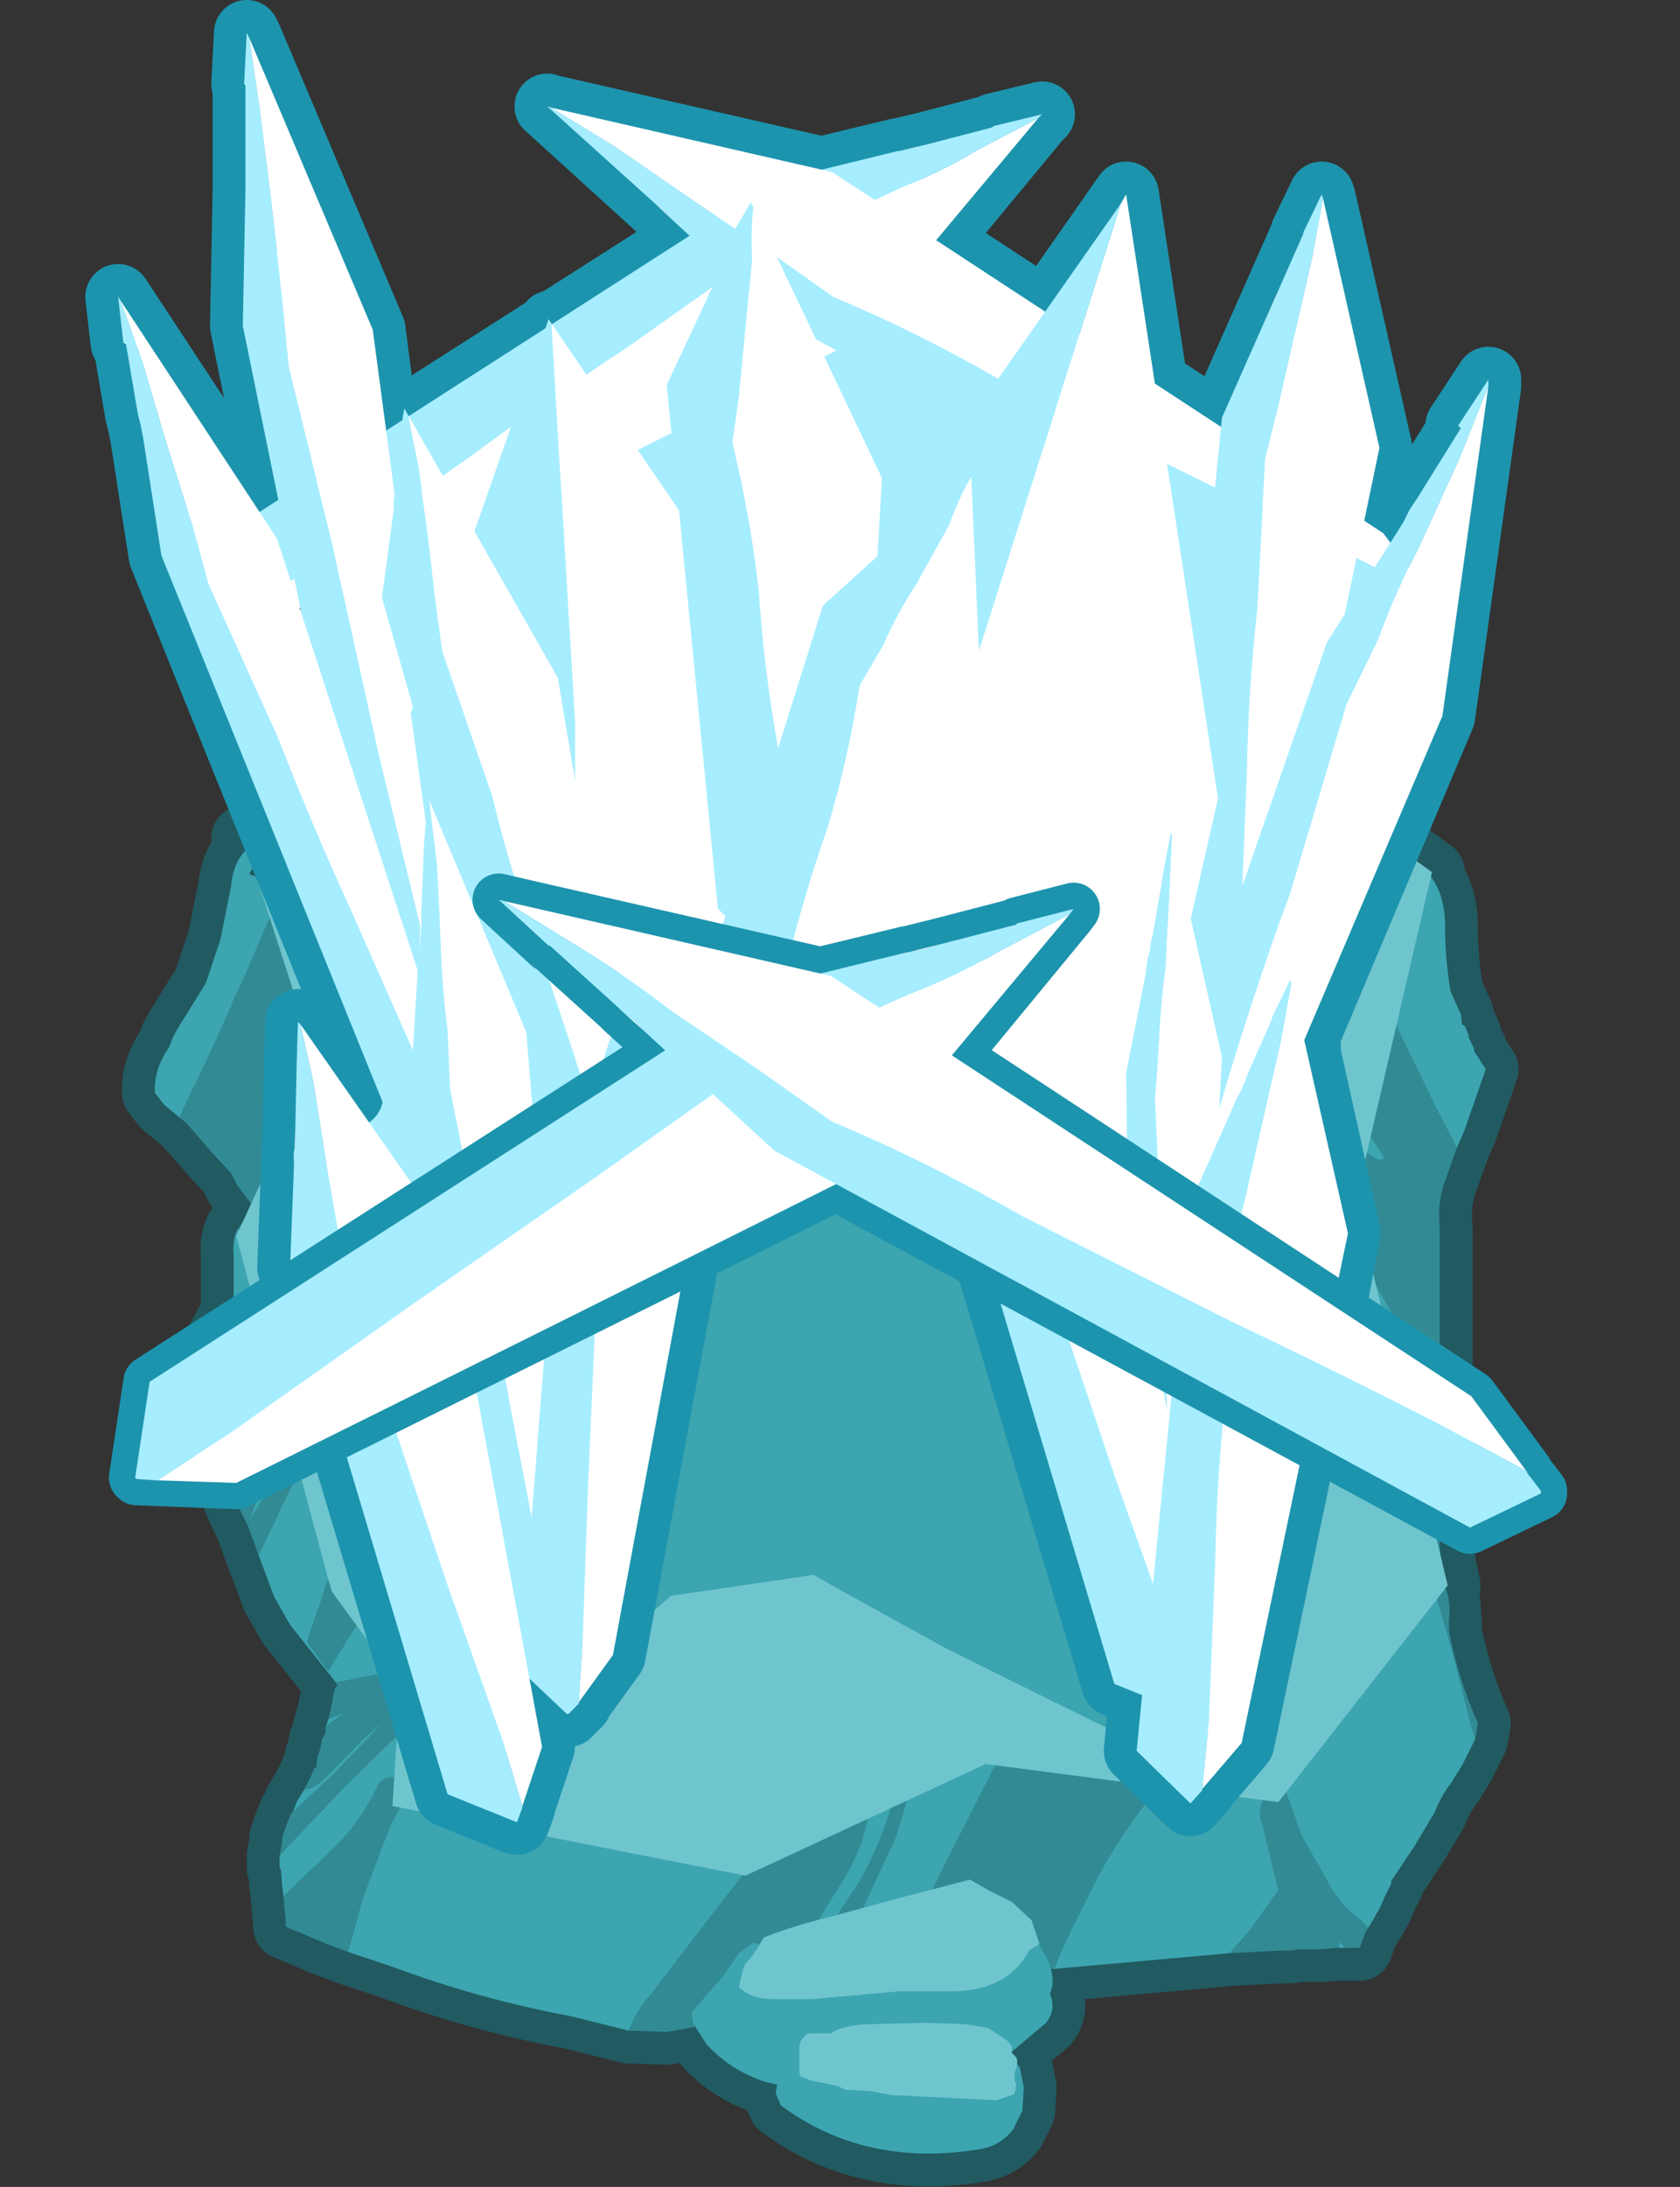 <?xml version="1.0" encoding="UTF-8" standalone="no"?>
<svg xmlns:xlink="http://www.w3.org/1999/xlink" height="83.25px" width="64.0px" xmlns="http://www.w3.org/2000/svg">
  <rect width="100%" height="100%" fill="#333333" stroke="none"/>
  <g transform="matrix(1.0, 0.0, 0.0, 1.0, 0.0, 18.45)">
    <path d="M39.1 61.25 L36.3 61.25 33.15 61.95 Q30.95 62.7 28.7 61.9 L25.75 61.75 Q23.55 62.35 25.35 63.7 L25.8 64.0 0.0 64.0 0.0 0.0 64.0 0.0 64.0 64.0 40.95 64.0 41.0 63.95 Q41.9 62.9 40.95 62.0 40.2 61.3 39.1 61.25" fill="#e9c572" fill-opacity="0.0" fill-rule="evenodd" stroke="none"/>
    <path d="M42.65 28.45 L28.65 24.2 21.9 30.7 21.9 9.0 21.0 -6.15 30.05 7.1 30.15 7.2 42.9 -11.05 46.4 11.95 42.65 28.45" fill="#ffffff" fill-rule="evenodd" stroke="none"/>
    <path d="M42.65 28.45 L28.65 24.2 21.9 30.7 21.9 9.0 21.0 -6.15 30.05 7.1 30.15 7.2 42.9 -11.05 46.4 11.95 42.65 28.45 Z" fill="none" stroke="#1d94ad" stroke-linecap="round" stroke-linejoin="round" stroke-width="2.5"/>
    <path d="M54.55 14.75 L54.5 14.95 Q55.05 15.65 55.05 16.8 55.05 17.85 55.2 18.9 L55.25 19.25 55.4 19.6 55.6 20.05 55.65 20.15 55.7 20.55 55.8 20.6 55.95 20.95 55.95 21.05 56.15 21.45 56.15 21.55 56.5 22.1 56.6 22.25 55.8 24.55 55.5 25.25 55.05 26.5 Q54.75 27.3 54.85 28.3 L54.85 28.95 54.85 29.15 54.85 29.3 54.85 29.7 54.85 30.2 54.85 32.4 54.85 33.65 54.85 33.7 54.8 35.1 54.8 35.75 54.75 36.2 54.8 39.7 54.9 40.7 55.15 41.9 55.1 42.0 55.2 43.25 55.2 43.65 Q55.55 45.45 56.3 47.15 L56.2 47.75 55.7 48.75 55.35 49.3 55.3 49.4 Q54.9 49.9 54.65 50.55 L53.9 51.8 53.1 53.0 53.0 53.15 53.0 53.25 52.8 53.65 52.75 53.75 52.6 54.1 52.55 54.2 52.35 54.55 52.3 54.65 52.05 55.05 52.0 55.15 51.8 55.7 51.25 55.7 51.0 55.7 50.9 55.7 50.3 55.75 50.1 55.75 49.75 55.75 49.6 55.75 49.5 55.75 49.15 55.8 49.05 55.8 48.8 55.8 46.85 55.9 40.15 56.5 40.0 56.5 40.0 57.45 Q40.25 58.05 39.85 58.55 L38.55 59.65 38.55 59.7 38.6 59.75 38.7 59.85 38.75 59.95 38.75 60.1 38.85 60.25 39.0 61.0 38.95 61.9 38.6 62.6 Q38.15 63.2 37.4 63.35 33.0 64.1 29.75 61.7 L29.55 61.25 29.6 60.9 29.15 60.8 Q27.8 60.35 26.9 59.35 L26.5 58.7 25.4 58.9 24.0 58.85 23.95 58.85 21.75 58.3 Q18.25 57.65 14.9 56.4 L13.25 55.85 12.85 55.7 12.45 55.55 10.9 54.9 10.8 53.75 10.75 53.35 10.7 52.7 10.65 52.65 10.65 52.2 10.7 51.95 10.75 51.65 10.75 51.6 10.75 51.5 10.9 51.05 11.1 50.55 11.15 50.55 11.3 50.15 11.6 49.65 11.9 49.05 11.95 48.9 12.05 48.8 12.1 48.4 12.15 48.3 12.25 47.9 12.25 47.8 12.4 47.5 12.4 47.35 12.5 47.0 12.55 46.85 12.75 45.85 12.85 45.7 12.8 45.6 11.05 43.4 10.45 42.35 9.85 40.75 9.45 39.65 9.2 39.15 9.0 38.7 9.0 38.45 8.85 38.05 8.75 37.8 8.1 36.65 Q6.95 35.05 7.85 33.45 L8.9 31.5 8.9 31.3 8.9 29.35 Q8.85 28.75 9.05 28.35 L9.25 28.05 9.6 27.4 9.55 27.35 9.25 26.95 9.05 26.7 8.8 26.2 8.7 26.1 8.05 25.4 7.1 24.3 6.85 24.1 6.25 23.6 5.9 23.15 Q5.85 22.25 6.45 21.4 L6.6 21.0 6.8 20.65 7.7 19.2 7.85 18.95 8.4 17.3 8.8 15.3 Q8.9 14.35 9.45 13.85 L9.3 13.45 19.4 10.0 46.3 8.8 54.55 14.75 M9.6 14.65 L9.5 14.8 9.55 14.85 9.7 14.9 9.8 14.9 9.65 14.55 9.6 14.65" fill="#3ca5b0" fill-rule="evenodd" stroke="none"/>
    <path d="M54.55 14.75 L46.3 8.8 19.4 10.0 9.3 13.45 9.45 13.85 Q8.9 14.35 8.8 15.3 L8.4 17.3 7.85 18.95 7.7 19.2 6.8 20.65 6.6 21.0 6.45 21.4 Q5.85 22.25 5.9 23.15 L6.25 23.6 6.85 24.1 7.1 24.3 8.05 25.4 8.7 26.1 8.8 26.2 9.05 26.7 9.25 26.95 9.55 27.35 9.6 27.4 9.25 28.05 9.05 28.35 Q8.85 28.75 8.9 29.35 L8.9 31.3 8.9 31.5 7.85 33.45 Q6.95 35.05 8.1 36.65 L8.75 37.8 8.85 38.05 9.0 38.45 9.0 38.7 9.2 39.15 9.45 39.65 9.85 40.75 10.45 42.35 11.05 43.4 12.8 45.6 12.85 45.7 12.75 45.85 12.55 46.85 12.5 47.0 12.4 47.35 12.4 47.5 12.25 47.8 12.25 47.9 12.15 48.3 12.1 48.4 12.05 48.8 11.95 48.9 11.9 49.05 11.6 49.65 11.3 50.15 11.15 50.55 11.1 50.55 10.9 51.05 10.75 51.5 10.75 51.6 10.75 51.65 10.7 51.95 10.65 52.2 10.65 52.65 10.7 52.7 10.75 53.35 10.8 53.75 10.9 54.9 12.45 55.55 12.85 55.7 13.25 55.85 14.9 56.4 Q18.25 57.65 21.75 58.3 L23.95 58.85 24.0 58.85 25.4 58.9 26.5 58.7 26.9 59.35 Q27.8 60.35 29.15 60.8 L29.6 60.9 29.55 61.25 29.75 61.7 Q33.0 64.1 37.4 63.35 38.15 63.2 38.6 62.6 L38.95 61.9 39.0 61.0 38.85 60.25 38.75 60.1 38.75 59.95 38.7 59.85 38.6 59.75 38.55 59.7 38.55 59.65 39.85 58.55 Q40.25 58.05 40.0 57.45 L40.0 56.5 40.15 56.5 46.85 55.9 48.8 55.8 49.05 55.8 49.15 55.8 49.5 55.75 49.6 55.75 49.75 55.75 50.1 55.75 50.3 55.75 50.9 55.7 51.0 55.7 51.25 55.7 51.8 55.7 52.0 55.15 52.05 55.05 52.3 54.65 52.35 54.55 52.55 54.2 52.6 54.1 52.75 53.75 52.8 53.65 53.0 53.25 53.0 53.15 53.1 53.0 53.9 51.8 54.65 50.55 Q54.9 49.9 55.3 49.4 L55.35 49.3 55.7 48.75 56.2 47.75 56.3 47.15 Q55.55 45.45 55.2 43.65 L55.2 43.25 55.1 42.0 55.15 41.9 54.9 40.7 54.8 39.7 54.75 36.2 54.8 35.75 54.8 35.1 54.85 33.7 54.85 33.65 54.85 32.4 54.85 30.2 54.85 29.7 54.85 29.3 54.85 29.15 54.85 28.95 54.85 28.3 Q54.75 27.3 55.05 26.5 L55.5 25.25 55.8 24.55 56.6 22.25 56.5 22.1 56.15 21.55 56.15 21.45 55.95 21.05 55.95 20.95 55.8 20.6 55.7 20.55 55.65 20.15 55.6 20.05 55.4 19.6 55.25 19.25 55.2 18.9 Q55.05 17.85 55.05 16.8 55.05 15.65 54.5 14.95 L54.55 14.75 Z" fill="none" stroke="#215a61" stroke-linecap="round" stroke-linejoin="round" stroke-width="2.5"/>
    <path d="M6.85 24.1 L6.25 23.6 5.9 23.15 Q5.85 22.25 6.45 21.4 L6.6 21.0 6.8 20.65 7.7 19.2 7.85 18.95 8.4 17.3 8.8 15.3 Q8.9 14.15 9.65 13.7 L9.75 13.95 9.75 14.2 9.7 14.45 9.6 14.65 9.5 14.8 9.55 14.85 9.7 14.9 9.9 15.0 9.95 15.1 9.95 15.2 10.15 14.85 10.6 13.8 11.0 13.35 Q15.2 14.8 19.85 15.45 L20.85 15.7 Q25.5 17.8 30.75 17.0 L35.55 16.65 Q41.35 16.65 47.0 15.4 L51.7 14.1 52.4 14.0 53.4 15.5 53.55 15.8 53.7 16.15 53.75 16.3 53.8 16.5 Q53.85 15.65 54.25 15.25 L54.5 14.9 Q55.05 15.65 55.05 16.8 55.05 17.85 55.2 18.9 L55.25 19.25 55.4 19.6 55.6 20.05 55.65 20.15 55.7 20.55 55.8 20.6 55.95 20.95 55.95 21.05 56.15 21.45 56.15 21.55 56.5 22.1 56.6 22.25 55.8 24.55 55.5 25.25 54.85 24.0 53.25 20.7 Q52.45 19.0 51.1 17.85 50.5 18.65 51.35 19.9 L51.6 20.3 51.45 20.15 51.3 20.25 51.15 20.35 51.1 20.6 51.2 20.85 51.2 20.95 51.25 21.1 51.15 21.7 50.75 21.6 Q50.45 22.3 50.95 22.95 L51.75 24.15 52.5 25.25 52.75 25.65 52.55 25.7 52.5 25.7 51.95 25.35 50.75 24.55 Q50.2 24.2 49.75 24.55 L49.75 24.8 Q49.9 25.3 50.35 25.6 L51.25 26.2 51.3 26.3 50.8 26.3 50.6 26.6 50.75 26.8 51.35 27.25 Q50.9 28.0 51.65 29.15 L53.2 31.85 53.7 32.9 53.85 33.5 54.35 34.65 54.8 35.75 54.75 36.2 54.8 39.7 Q54.2 40.5 54.55 41.7 L55.35 44.5 56.05 47.25 56.2 47.75 55.7 48.75 55.35 49.3 55.3 49.4 Q54.9 49.9 54.65 50.55 L53.9 51.8 53.1 53.0 53.0 53.15 53.0 53.25 52.8 53.65 52.75 53.75 52.6 54.1 52.55 54.2 52.35 54.55 52.3 54.65 52.05 55.05 52.1 54.95 52.05 54.85 51.25 54.15 50.8 53.55 49.6 51.45 48.9 49.5 48.8 49.4 48.65 49.25 48.5 49.15 48.3 49.05 Q47.85 49.5 48.1 50.1 47.9 50.5 48.1 51.05 L48.5 52.7 48.7 53.5 48.3 54.05 47.6 55.05 46.85 55.9 40.15 56.5 40.5 55.65 41.8 53.05 Q42.55 51.65 43.5 50.4 44.5 49.1 44.05 47.75 43.65 47.55 43.35 48.0 L43.1 48.35 42.85 49.0 42.45 49.45 42.5 49.2 42.65 48.95 42.75 48.7 42.8 48.6 42.8 48.45 42.75 48.35 42.55 48.15 42.2 48.05 42.15 48.1 42.0 48.15 41.95 48.15 42.0 47.9 42.05 47.65 42.1 47.4 42.05 47.3 42.0 47.15 41.85 47.05 41.65 47.0 41.4 47.0 41.35 47.05 41.45 46.75 41.55 46.4 41.45 46.05 41.15 45.8 41.15 45.85 41.0 45.85 40.85 45.95 40.75 46.05 40.7 46.2 40.6 46.3 40.55 46.45 40.5 46.55 40.5 46.45 40.5 46.3 40.5 46.2 40.45 46.05 Q40.15 45.65 39.75 46.05 L39.5 46.55 39.2 47.2 38.65 47.3 37.4 49.75 36.05 52.4 34.6 55.35 33.8 57.4 30.9 57.9 30.8 57.95 32.55 54.9 34.15 51.45 35.2 47.9 Q34.4 48.7 34.05 49.95 33.6 51.65 32.75 53.15 L30.65 56.35 29.55 58.15 28.95 58.25 30.1 56.35 32.2 53.0 Q33.3 51.1 33.05 49.6 L32.9 49.65 32.75 49.7 32.45 49.7 Q32.3 49.7 32.2 49.8 L32.1 49.85 31.9 50.05 31.35 50.05 30.85 50.05 Q30.6 50.0 30.4 50.2 L29.2 51.75 26.95 54.65 24.8 57.45 Q24.25 58.1 23.95 58.85 L21.75 58.3 Q18.25 57.65 14.9 56.4 L13.25 55.85 13.85 53.75 14.7 51.5 14.9 51.0 15.25 50.35 15.2 50.25 15.15 50.0 15.2 49.7 15.2 49.5 15.1 49.2 14.95 49.2 Q14.5 49.2 14.35 49.6 13.7 50.95 12.65 51.95 L10.8 53.75 10.75 53.35 10.7 52.7 10.65 52.65 10.65 52.2 10.95 51.85 13.05 49.65 15.1 47.65 Q16.1 46.7 16.3 45.65 L16.75 45.0 16.7 44.9 16.6 44.75 16.4 44.65 16.2 44.55 14.55 45.25 12.8 45.6 11.05 43.4 10.45 42.35 9.85 40.75 10.4 39.6 11.25 37.85 Q11.7 36.95 11.5 36.15 10.9 36.1 10.7 36.9 L10.45 37.85 9.9 38.8 9.45 39.55 9.95 38.15 10.75 36.55 11.7 35.0 Q12.25 33.9 11.5 33.3 10.95 33.55 10.6 34.25 L9.6 36.0 8.6 37.5 8.75 37.8 8.1 36.65 Q6.95 35.05 7.85 33.45 L8.9 31.5 8.9 31.3 8.9 29.35 Q8.85 28.75 9.05 28.35 L9.1 28.35 9.3 28.15 9.6 29.5 10.15 28.4 9.75 27.65 10.2 26.6 Q10.6 25.4 11.3 24.3 L12.7 21.95 Q13.4 20.7 13.5 19.5 L13.15 19.4 Q12.75 19.4 12.55 19.75 L12.15 20.4 11.8 20.85 11.8 20.8 11.95 20.4 12.2 20.05 12.4 19.65 12.45 19.4 12.4 19.3 12.2 19.05 12.05 18.85 12.0 18.8 12.05 18.65 12.15 18.4 12.3 18.15 12.4 17.9 12.4 17.65 12.35 17.5 Q12.15 17.25 11.85 17.35 L11.6 17.5 11.3 17.85 11.25 17.8 11.6 17.05 12.0 16.3 12.05 15.5 11.5 14.95 11.3 15.05 11.15 15.25 10.95 15.55 10.85 15.65 10.7 15.6 10.6 15.7 9.45 18.4 8.15 21.3 6.95 23.85 6.85 24.1 M51.25 55.7 L51.0 55.7 51.0 55.55 51.05 55.5 51.1 55.5 51.25 55.7 M37.6 56.8 L36.65 56.95 37.05 56.05 37.45 55.3 37.95 54.45 37.5 55.6 36.8 56.85 36.8 56.9 37.6 56.8 M11.15 50.55 L11.3 50.15 11.6 49.65 Q11.95 49.7 12.5 49.1 L13.9 47.7 14.55 47.15 12.75 49.05 11.15 50.55 M12.4 47.35 L12.5 47.0 12.6 46.95 13.2 46.7 12.5 47.2 12.45 47.3 12.4 47.35 M51.7 27.45 L51.85 27.55 52.0 28.0 51.7 27.45 M14.35 40.45 L13.95 40.85 13.6 41.2 13.35 41.4 13.3 41.35 13.3 41.25 13.3 41.1 13.3 41.0 13.25 40.85 13.2 40.75 13.0 40.65 12.9 40.75 Q12.5 41.5 12.25 42.4 L11.7 44.05 12.5 45.15 13.15 44.1 14.45 42.15 Q15.2 41.05 14.7 40.25 L14.35 40.45" fill="#3ca5b0" fill-rule="evenodd" stroke="none"/>
    <path d="M55.5 25.25 L55.05 26.5 Q54.75 27.3 54.85 28.3 L54.85 28.95 54.85 29.15 54.85 29.3 54.85 29.7 54.85 30.2 54.85 32.4 54.85 33.65 54.85 33.7 54.8 35.1 54.8 35.75 54.35 34.65 53.85 33.5 53.7 32.9 53.2 31.85 51.65 29.15 Q50.9 28.0 51.35 27.25 L50.75 26.8 50.6 26.6 50.8 26.3 51.3 26.3 51.25 26.2 50.35 25.6 Q49.9 25.3 49.75 24.8 L49.75 24.55 Q50.2 24.2 50.75 24.55 L51.95 25.35 52.5 25.7 52.55 25.7 52.75 25.65 52.5 25.25 51.75 24.15 50.95 22.95 Q50.45 22.3 50.75 21.6 L51.15 21.7 51.25 21.1 51.2 20.95 51.2 20.85 51.1 20.6 51.15 20.35 51.3 20.25 51.45 20.15 51.6 20.3 51.35 19.9 Q50.5 18.65 51.1 17.85 52.45 19.0 53.25 20.7 L54.85 24.0 55.5 25.25 M54.8 39.7 L54.95 41.75 Q55.3 42.35 55.2 43.25 L55.2 43.65 Q55.55 45.45 56.3 47.15 L56.2 47.75 56.05 47.25 55.35 44.5 54.55 41.7 Q54.2 40.5 54.8 39.7 M52.05 55.05 L52.0 55.15 51.8 55.7 51.25 55.7 51.1 55.5 51.05 55.5 51.0 55.55 51.0 55.7 50.9 55.7 50.3 55.75 50.1 55.75 49.75 55.75 49.6 55.75 49.5 55.75 49.15 55.8 49.05 55.8 48.8 55.8 46.85 55.9 47.6 55.05 48.3 54.05 48.7 53.5 48.5 52.7 48.1 51.05 Q47.9 50.5 48.1 50.1 47.85 49.5 48.3 49.05 L48.5 49.15 48.65 49.25 48.8 49.4 48.9 49.5 49.6 51.45 50.8 53.55 51.25 54.15 52.05 54.85 52.1 54.95 52.05 55.05 M40.15 56.5 L37.6 56.8 36.8 56.9 36.8 56.85 37.5 55.6 37.95 54.45 37.45 55.3 37.05 56.05 36.65 56.95 33.8 57.4 34.6 55.35 36.05 52.4 37.4 49.75 38.65 47.3 39.2 47.2 39.5 46.55 39.75 46.05 Q40.15 45.65 40.45 46.05 L40.5 46.2 40.5 46.3 40.5 46.45 40.5 46.55 40.55 46.45 40.6 46.3 40.7 46.2 40.75 46.05 40.85 45.95 41.0 45.85 41.15 45.85 41.15 45.8 41.45 46.05 41.55 46.4 41.45 46.75 41.35 47.05 41.4 47.0 41.65 47.0 41.85 47.05 42.0 47.15 42.05 47.3 42.1 47.4 42.05 47.65 42.0 47.9 41.95 48.15 42.0 48.15 42.15 48.1 42.2 48.05 42.55 48.15 42.75 48.35 42.8 48.45 42.8 48.6 42.75 48.7 42.65 48.95 42.5 49.2 42.45 49.45 42.85 49.0 43.1 48.35 43.35 48.0 Q43.65 47.55 44.05 47.75 44.5 49.1 43.5 50.4 42.55 51.65 41.8 53.05 L40.5 55.65 40.15 56.5 M30.8 57.95 L29.55 58.15 30.65 56.35 32.75 53.15 Q33.6 51.65 34.05 49.95 34.4 48.7 35.2 47.9 L34.15 51.45 32.55 54.9 30.8 57.95 M28.95 58.25 L25.4 58.9 24.0 58.85 23.95 58.85 Q24.25 58.1 24.8 57.45 L26.95 54.65 29.2 51.75 30.4 50.2 Q30.6 50.0 30.85 50.05 L31.35 50.05 31.9 50.05 32.1 49.85 32.2 49.8 Q32.3 49.7 32.45 49.7 L32.75 49.7 32.9 49.65 33.05 49.6 Q33.3 51.1 32.2 53.0 L30.1 56.35 28.95 58.25 M13.25 55.85 L12.85 55.7 12.45 55.55 10.9 54.9 10.8 53.75 12.65 51.95 Q13.7 50.95 14.35 49.6 14.5 49.2 14.95 49.2 L15.1 49.2 15.2 49.5 15.2 49.7 15.15 50.0 15.2 50.25 15.25 50.35 14.9 51.0 14.7 51.5 13.85 53.75 13.25 55.85 M10.65 52.2 L10.7 51.95 10.75 51.65 10.75 51.6 10.75 51.5 10.9 51.05 11.1 50.55 11.15 50.55 12.75 49.05 14.55 47.15 13.9 47.7 12.5 49.1 Q11.95 49.7 11.6 49.65 L11.9 49.05 11.95 48.9 12.05 48.8 12.1 48.4 12.15 48.3 12.25 47.9 12.25 47.8 12.4 47.5 12.4 47.35 12.45 47.3 12.5 47.2 13.2 46.7 12.6 46.95 12.5 47.0 12.55 46.85 12.75 45.85 12.85 45.7 12.8 45.6 14.55 45.25 16.2 44.55 16.4 44.65 16.6 44.75 16.7 44.9 16.75 45.0 16.3 45.65 Q16.1 46.7 15.1 47.65 L13.05 49.65 10.95 51.85 10.65 52.2 M9.85 40.75 L9.45 39.65 9.2 39.15 9.0 38.7 9.0 38.45 8.85 38.05 8.75 37.8 8.6 37.5 9.6 36.0 10.6 34.25 Q10.95 33.55 11.5 33.3 12.25 33.9 11.7 35.0 L10.75 36.55 9.95 38.15 9.45 39.55 9.9 38.8 10.45 37.85 10.7 36.9 Q10.9 36.1 11.5 36.15 11.7 36.95 11.25 37.85 L10.4 39.6 9.85 40.75 M9.05 28.35 L9.25 28.05 9.3 28.15 9.1 28.35 9.05 28.35 M9.75 27.65 L9.55 27.35 9.25 26.95 9.05 26.7 8.8 26.2 8.7 26.1 8.05 25.4 7.1 24.3 6.85 24.1 6.95 23.85 8.15 21.3 9.45 18.4 10.6 15.7 10.7 15.6 10.85 15.65 10.95 15.55 11.15 15.25 11.3 15.05 11.5 14.95 12.05 15.5 12.0 16.3 11.6 17.05 11.25 17.8 11.3 17.85 11.6 17.5 11.85 17.35 Q12.15 17.25 12.35 17.5 L12.4 17.65 12.4 17.9 12.3 18.15 12.15 18.4 12.05 18.65 12.0 18.8 12.05 18.85 12.2 19.05 12.4 19.3 12.45 19.4 12.4 19.65 12.2 20.05 11.95 20.4 11.8 20.8 11.8 20.85 12.15 20.4 12.55 19.75 Q12.75 19.4 13.15 19.4 L13.5 19.5 Q13.4 20.7 12.7 21.95 L11.3 24.3 Q10.6 25.4 10.2 26.6 L9.75 27.65 M51.7 27.45 L52.0 28.0 51.85 27.55 51.7 27.45 M14.35 40.45 L14.7 40.25 Q15.2 41.05 14.45 42.15 L13.15 44.1 12.5 45.15 11.7 44.05 12.25 42.4 Q12.5 41.5 12.9 40.75 L13.0 40.65 13.2 40.75 13.25 40.85 13.3 41.0 13.3 41.1 13.3 41.25 13.3 41.35 13.35 41.4 13.6 41.2 13.95 40.85 14.35 40.45" fill="#328a94" fill-rule="evenodd" stroke="none"/>
    <path d="M39.2 55.1 Q40.4 56.5 40.0 57.45 40.25 58.05 39.85 58.55 L38.55 59.65 38.4 59.75 38.45 59.75 38.85 60.25 39.0 61.0 38.95 61.9 38.6 62.6 Q38.15 63.2 37.4 63.35 33.0 64.1 29.75 61.7 L29.55 61.25 29.6 60.9 29.15 60.8 Q27.8 60.35 26.9 59.35 L26.4 58.55 26.35 58.15 27.05 57.35 27.6 56.7 28.15 55.9 28.7 55.5 Q29.2 55.6 29.2 56.1 L28.9 56.7 28.95 56.75 29.05 56.9 29.1 56.95 29.1 57.0 33.15 56.55 35.4 56.3 Q37.2 55.65 38.35 56.6 L38.35 56.4 38.4 56.15 38.45 55.75 38.65 55.35 38.75 55.25 38.95 55.2 39.15 55.15 39.2 55.1 M37.25 60.2 Q36.45 60.35 36.0 59.8 L36.1 59.4 33.35 60.15 Q35.6 60.1 37.6 61.25 L37.45 61.0 Q37.2 60.65 37.25 60.2" fill="#3ca5b0" fill-rule="evenodd" stroke="none"/>
    <path d="M37.65 53.5 L38.55 53.95 39.3 54.65 39.6 55.55 39.2 55.8 Q38.35 57.4 36.1 57.35 L34.3 57.35 30.95 57.65 30.9 57.65 30.35 57.65 29.45 57.65 Q28.65 57.65 28.15 57.2 L28.2 56.95 28.3 56.55 28.4 56.3 28.7 55.95 28.95 55.55 29.1 55.3 Q30.25 54.85 31.5 54.55 L34.45 53.75 36.95 53.1 37.65 53.5 M35.15 58.55 L35.25 58.55 36.75 58.6 37.65 58.75 38.4 59.25 38.55 59.45 38.55 59.7 38.6 59.75 38.7 59.85 38.75 59.95 38.75 60.1 38.7 60.35 38.65 60.45 38.65 60.6 38.65 60.75 38.7 60.85 38.7 61.0 38.65 61.25 38.55 61.3 37.95 61.5 33.95 61.3 33.15 61.15 32.2 61.1 31.9 60.95 30.9 60.75 30.5 60.6 30.45 60.45 30.45 60.2 30.45 60.1 30.45 59.85 30.45 59.7 30.45 59.45 30.5 59.25 30.7 59.0 30.85 58.95 31.65 58.95 Q32.2 58.6 33.3 58.6 L35.15 58.55" fill="#6fc5ce" fill-rule="evenodd" stroke="none"/>
    <path d="M54.55 14.75 L51.65 27.25 55.15 41.9 48.7 50.15 37.55 48.7 28.4 52.95 14.95 50.3 15.25 45.7 12.65 42.15 12.5 41.65 9.0 28.6 12.05 22.0 9.3 13.45 19.4 10.0 46.3 8.8 54.55 14.75" fill="#6fc5ce" fill-rule="evenodd" stroke="none"/>
    <path d="M41.25 24.35 Q43.2 29.05 45.65 33.35 46.95 35.55 46.6 38.4 46.05 43.45 46.2 48.6 L46.0 49.35 44.95 49.2 Q43.65 48.0 41.8 47.15 L37.35 44.95 35.95 44.25 32.05 42.1 31.0 41.5 25.55 42.3 25.1 42.7 Q23.8 43.8 22.8 45.2 L20.7 47.85 Q19.8 48.9 18.65 49.15 18.85 48.15 19.5 47.05 L19.65 46.8 18.85 46.95 18.65 46.85 18.1 46.05 17.85 44.5 17.8 42.95 17.45 41.45 17.4 41.2 15.15 38.0 Q13.2 35.45 14.05 32.4 L15.2 26.7 Q15.6 23.75 14.0 21.25 L13.4 20.35 22.25 19.05 32.5 17.5 34.7 17.1 Q39.5 16.85 40.5 21.85 L41.25 24.35" fill="#3ca5b0" fill-rule="evenodd" stroke="none"/>
    <path d="M9.3 -15.25 L9.4 -17.2 9.5 -17.0 14.2 -5.9 14.7 -2.05 26.3 -9.45 20.85 -14.4 21.0 -14.35 31.3 -12.0 34.2 -12.7 34.25 -12.7 35.3 -12.95 37.8 -13.6 37.85 -13.65 39.7 -14.1 39.55 -13.95 35.7 -9.3 46.55 -2.2 46.55 -2.55 48.7 -7.4 49.65 -9.55 49.65 -9.6 50.35 -11.05 50.4 -10.9 52.55 -1.4 52.0 1.4 52.7 1.85 53.0 2.2 53.45 1.45 53.7 0.95 54.0 0.5 55.65 -2.15 55.55 -2.25 56.7 -4.0 56.7 -3.75 54.95 8.8 49.8 21.0 49.85 21.75 51.35 28.5 50.45 33.05 50.45 33.65 50.3 33.6 47.3 47.9 45.8 49.65 45.8 49.7 45.35 50.2 43.3 48.2 43.5 46.1 42.45 45.65 36.5 25.8 31.6 21.35 31.4 21.1 Q29.05 23.8 26.55 25.9 L26.7 26.5 23.35 44.55 22.05 46.35 22.05 46.4 21.65 46.8 21.6 46.8 20.2 45.45 20.65 48.05 19.9 50.3 19.9 50.35 19.7 50.9 19.65 50.9 17.05 49.85 11.05 29.8 11.25 24.45 11.3 22.15 11.3 22.1 11.35 20.45 11.45 20.55 13.35 23.25 13.3 20.4 6.15 2.7 5.45 -1.8 5.35 -2.3 5.25 -2.7 4.8 -5.35 4.7 -5.4 4.5 -7.15 4.6 -7.0 9.9 1.05 10.6 0.6 9.25 -6.05 9.35 -11.2 9.35 -11.75 9.35 -12.2 9.35 -15.2 9.3 -15.25 M11.45 4.85 L11.45 4.7 11.4 4.7 11.45 4.85 M21.0 29.8 L20.8 29.9 20.9 31.1 21.0 29.8" fill="#a6edff" fill-rule="evenodd" stroke="none"/>
    <path d="M9.3 -15.25 L9.4 -17.2 9.5 -17.0 14.2 -5.9 14.7 -2.05 26.3 -9.45 20.85 -14.4 21.0 -14.35 31.3 -12.0 34.2 -12.7 34.25 -12.7 35.3 -12.95 37.8 -13.6 37.85 -13.65 39.7 -14.1 39.55 -13.95 35.7 -9.3 46.55 -2.2 46.55 -2.55 48.7 -7.4 49.65 -9.55 49.65 -9.6 50.35 -11.05 50.4 -10.9 52.55 -1.4 52.0 1.4 52.7 1.85 53.0 2.2 53.45 1.45 53.7 0.95 54.0 0.5 55.65 -2.15 55.55 -2.25 56.7 -4.0 56.7 -3.75 54.95 8.8 49.8 21.0 49.85 21.75 51.35 28.5 50.45 33.05 50.45 33.65 50.3 33.6 47.3 47.9 45.8 49.65 45.8 49.7 45.35 50.2 43.3 48.2 43.5 46.1 42.45 45.65 36.5 25.8 31.6 21.35 31.4 21.1 Q29.05 23.8 26.55 25.9 L26.7 26.5 23.35 44.55 22.05 46.35 22.05 46.4 21.65 46.8 21.6 46.8 20.2 45.45 20.65 48.05 19.9 50.3 19.9 50.35 19.7 50.9 19.65 50.9 17.05 49.85 11.05 29.8 11.25 24.45 11.3 22.15 11.3 22.1 11.35 20.45 11.45 20.55 13.35 23.25 13.3 20.4 6.15 2.7 5.45 -1.8 5.35 -2.3 5.25 -2.7 4.8 -5.35 4.7 -5.4 4.5 -7.15 4.6 -7.0 9.9 1.05 10.6 0.6 9.25 -6.05 9.35 -11.2 9.35 -11.75 9.35 -12.2 9.35 -15.2 9.3 -15.25 Z" fill="none" stroke="#1d94ad" stroke-linecap="round" stroke-linejoin="round" stroke-width="2.5"/>
    <path d="M34.25 -12.7 L35.3 -12.95 35.15 -12.9 34.75 -12.8 34.25 -12.7 M39.55 -13.95 L32.35 -5.35 12.25 4.7 9.65 4.6 12.1 3.0 17.95 -1.1 Q20.85 -3.25 23.85 -5.2 L29.15 -8.95 31.35 -9.9 34.3 -11.3 Q35.85 -11.9 37.25 -12.75 L39.55 -13.95" fill="#ffffff" fill-rule="evenodd" stroke="none"/>
    <path d="M35.3 -12.95 L37.8 -13.6 37.85 -13.65 39.7 -14.1 39.55 -13.95 37.25 -12.75 Q35.85 -11.9 34.3 -11.3 L31.35 -9.9 29.15 -8.95 23.85 -5.2 Q20.85 -3.25 17.95 -1.1 L12.1 3.0 9.65 4.6 9.55 4.6 8.95 4.55 8.95 4.5 9.4 1.35 29.5 -11.55 34.2 -12.7 34.25 -12.7 34.75 -12.8 35.15 -12.9 35.3 -12.95" fill="#a6edff" fill-rule="evenodd" stroke="none"/>
    <path d="M21.0 -14.35 L23.45 -12.85 26.5 -10.75 29.55 -8.7 31.75 -7.15 Q34.85 -5.85 38.0 -4.05 41.4 -2.25 44.85 -0.6 L51.7 2.8 54.5 4.3 54.55 4.4 55.0 4.95 55.0 5.05 52.65 6.15 29.85 -6.2 25.7 -10.0 25.25 -10.45 24.9 -10.75 20.85 -14.4 21.0 -14.35" fill="#a6edff" fill-rule="evenodd" stroke="none"/>
    <path d="M54.5 4.3 L51.7 2.8 44.85 -0.6 Q41.4 -2.25 38.0 -4.05 34.85 -5.85 31.75 -7.15 L29.55 -8.7 26.5 -10.75 23.45 -12.85 21.0 -14.35 31.7 -11.9 52.7 1.85 54.5 4.3 M24.9 -10.75 L25.25 -10.45 25.7 -10.0 24.9 -10.75" fill="#ffffff" fill-rule="evenodd" stroke="none"/>
    <path d="M48.7 -7.4 L49.65 -9.55 49.65 -9.6 50.35 -11.05 50.4 -10.9 50.0 -8.7 49.35 -5.85 48.7 -3.0 48.2 -1.0 47.9 4.7 Q47.55 7.85 47.5 10.95 L47.25 17.2 47.0 19.75 47.0 19.8 46.55 20.3 44.5 18.3 46.55 -2.55 48.3 -6.5 48.5 -6.9 48.65 -7.25 48.7 -7.4" fill="#a6edff" fill-rule="evenodd" stroke="none"/>
    <path d="M50.4 -10.9 L52.55 -1.4 48.5 18.0 47.0 19.75 47.25 17.2 47.5 10.95 Q47.55 7.85 47.9 4.7 L48.2 -1.0 48.7 -3.0 49.35 -5.85 50.0 -8.7 50.4 -10.9 M48.3 -6.5 L48.7 -7.4 48.65 -7.25 48.5 -6.9 48.3 -6.5" fill="#ffffff" fill-rule="evenodd" stroke="none"/>
    <path d="M9.5 -17.0 L9.9 -14.25 10.35 -10.65 10.75 -7.05 11.0 -4.5 12.7 2.45 14.4 10.15 16.25 17.8 16.9 20.95 16.9 21.05 16.7 21.75 14.5 19.7 9.25 -6.05 9.35 -11.2 9.35 -11.75 9.35 -12.2 9.35 -15.2 9.3 -15.25 9.4 -17.2 9.5 -17.0" fill="#a6edff" fill-rule="evenodd" stroke="none"/>
    <path d="M16.9 20.95 L16.25 17.8 14.4 10.15 12.7 2.45 11.0 -4.5 10.75 -7.05 10.35 -10.65 9.9 -14.25 9.5 -17.0 14.2 -5.9 17.45 18.55 16.9 20.95" fill="#ffffff" fill-rule="evenodd" stroke="none"/>
    <path d="M4.6 -7.0 L5.45 -4.6 6.35 -1.55 7.35 1.6 7.95 3.8 10.6 9.65 Q11.9 13.0 13.35 16.15 L16.2 22.6 17.3 25.25 17.3 25.35 17.25 26.0 15.0 24.55 6.15 2.7 5.45 -1.8 5.35 -2.3 5.25 -2.7 4.8 -5.35 4.7 -5.4 4.5 -7.15 4.6 -7.0" fill="#a6edff" fill-rule="evenodd" stroke="none"/>
    <path d="M17.3 25.25 L16.2 22.6 13.35 16.15 Q11.9 13.0 10.6 9.65 L7.95 3.8 7.35 1.6 6.35 -1.55 5.45 -4.6 4.6 -7.0 10.55 2.05 17.4 23.05 17.3 25.25" fill="#ffffff" fill-rule="evenodd" stroke="none"/>
    <path d="M56.7 -3.75 L55.6 -1.0 54.05 2.4 Q53.15 4.1 52.5 5.9 L51.3 8.35 49.15 15.55 Q47.7 19.5 46.55 23.4 L44.05 31.25 43.0 34.45 42.95 34.55 42.4 35.05 41.5 32.05 50.55 6.0 53.45 1.45 53.7 0.95 54.0 0.5 55.65 -2.15 55.55 -2.25 56.7 -4.0 56.7 -3.75" fill="#a6edff" fill-rule="evenodd" stroke="none"/>
    <path d="M43.0 34.45 L44.05 31.25 46.55 23.4 Q47.7 19.5 49.15 15.55 L51.3 8.35 52.5 5.9 Q53.15 4.1 54.05 2.4 L55.6 -1.0 56.7 -3.75 54.95 8.8 44.8 32.6 43.0 34.45" fill="#ffffff" fill-rule="evenodd" stroke="none"/>
    <path d="M21.0 -6.15 L30.05 7.1 32.0 22.95 42.7 -10.7 42.9 -11.05 46.4 11.95 42.65 28.45 28.65 24.2 21.9 30.7 21.9 9.0 21.0 -6.15" fill="#ffffff" fill-rule="evenodd" stroke="none"/>
    <path d="M21.9 30.7 L18.65 30.45 15.65 8.7 20.9 -6.3 21.0 -6.15 21.9 9.0 21.9 30.7 M30.05 7.1 L30.15 7.2 42.7 -10.7 32.0 22.95 30.05 7.1" fill="#a6edff" fill-rule="evenodd" stroke="none"/>
    <path d="M15.55 -2.65 L15.95 -0.65 16.3 1.95 16.6 4.55 16.85 6.35 18.75 11.85 Q19.5 14.95 20.6 17.9 L22.65 24.05 23.35 26.45 23.35 26.5 23.1 26.85 20.2 24.2 14.55 4.3 15.0 0.95 15.0 0.6 15.05 0.35 15.25 -1.65 15.2 -1.7 15.4 -2.9 15.55 -2.65" fill="#a6edff" fill-rule="evenodd" stroke="none"/>
    <path d="M23.35 26.45 L22.65 24.05 20.6 17.9 Q19.5 14.95 18.75 11.85 L16.85 6.35 16.6 4.55 16.3 1.95 15.95 -0.65 15.55 -2.65 21.25 7.35 24.25 25.2 23.35 26.45" fill="#ffffff" fill-rule="evenodd" stroke="none"/>
    <path d="M30.95 18.65 L30.9 18.7 30.45 19.0 27.35 16.15 25.4 -3.8 26.9 -7.0 27.05 -7.35 27.2 -7.6 28.0 -9.5 27.9 -9.55 28.6 -10.75 28.7 -10.55 Q28.6 -9.65 28.65 -8.5 L28.4 -5.95 28.15 -3.35 27.9 -1.6 Q28.6 1.3 28.9 4.0 29.1 7.0 29.65 10.05 L30.75 16.15 30.95 18.65" fill="#a6edff" fill-rule="evenodd" stroke="none"/>
    <path d="M28.7 -10.55 L33.6 -0.25 32.55 17.5 30.95 18.65 30.75 16.15 29.65 10.05 Q29.1 7.0 28.9 4.0 28.6 1.3 27.9 -1.6 L28.15 -3.35 28.4 -5.95 28.65 -8.5 Q28.6 -9.65 28.7 -10.55" fill="#ffffff" fill-rule="evenodd" stroke="none"/>
    <path d="M27.65 27.4 L27.6 27.45 27.05 27.6 25.35 23.7 31.35 4.6 33.95 2.25 34.2 2.0 34.45 1.8 35.95 0.35 35.85 0.3 37.0 -0.55 37.0 -0.3 Q36.55 0.45 36.15 1.55 L34.9 3.8 Q34.2 4.85 33.65 6.1 L32.75 7.65 Q32.3 10.55 31.5 13.15 30.5 16.0 29.8 19.0 L28.45 25.05 27.65 27.4" fill="#a6edff" fill-rule="evenodd" stroke="none"/>
    <path d="M37.0 -0.3 L37.5 11.05 29.55 27.0 27.65 27.4 28.45 25.05 29.8 19.0 Q30.5 16.0 31.5 13.15 32.3 10.55 32.75 7.65 L33.65 6.1 Q34.2 4.85 34.9 3.8 L36.15 1.55 Q36.55 0.45 37.0 -0.3" fill="#ffffff" fill-rule="evenodd" stroke="none"/>
    <path d="M44.7 43.5 L44.65 43.55 44.5 44.1 43.15 42.8 42.9 22.4 43.65 18.6 43.7 18.15 43.8 17.75 43.85 17.35 43.9 17.2 44.3 14.9 44.3 14.85 44.6 13.25 44.65 13.35 44.55 15.6 44.4 18.45 Q44.2 19.9 44.15 21.4 L44.0 23.4 44.25 28.9 44.45 34.95 44.7 41.0 44.7 43.5" fill="#a6edff" fill-rule="evenodd" stroke="none"/>
    <path d="M44.65 13.35 L46.55 21.8 45.5 41.35 44.7 43.5 44.7 41.0 44.45 34.95 44.25 28.9 44.0 23.4 44.15 21.4 Q44.2 19.9 44.4 18.45 L44.55 15.6 44.65 13.35" fill="#ffffff" fill-rule="evenodd" stroke="none"/>
    <path d="M36.85 16.35 L37.35 18.6 37.8 21.45 38.3 24.35 38.55 26.4 40.45 31.75 42.45 37.7 44.55 43.6 45.3 46.1 45.3 46.15 45.1 46.7 45.05 46.7 42.45 45.65 36.45 25.6 36.6 21.25 36.65 21.2 36.65 20.8 36.65 20.4 36.65 20.25 36.7 17.95 36.7 17.9 36.75 16.25 36.85 16.35" fill="#a6edff" fill-rule="evenodd" stroke="none"/>
    <path d="M45.3 46.1 L44.55 43.6 42.45 37.7 40.45 31.75 38.55 26.4 38.3 24.35 37.8 21.45 37.35 18.6 36.85 16.35 42.45 24.35 46.05 43.85 45.3 46.1 M36.65 20.4 L36.65 20.8 36.65 21.2 36.65 20.4" fill="#ffffff" fill-rule="evenodd" stroke="none"/>
    <path d="M16.05 16.25 L16.15 13.75 16.15 13.7 16.3 11.9 16.35 12.0 16.65 14.5 16.8 17.6 Q16.85 19.2 17.05 20.75 L17.15 23.0 18.3 28.85 19.5 35.4 20.75 41.9 21.2 44.65 21.2 44.7 21.0 45.3 20.95 45.3 19.15 44.05 15.7 22.05 15.95 17.85 16.0 17.35 16.05 16.85 16.05 16.4 16.05 16.25" fill="#a6edff" fill-rule="evenodd" stroke="none"/>
    <path d="M16.35 12.0 L20.05 20.85 21.8 42.2 21.2 44.65 20.75 41.9 19.5 35.4 18.3 28.85 17.15 23.0 17.05 20.75 Q16.85 19.2 16.8 17.6 L16.65 14.5 16.35 12.0 M15.95 17.85 L16.05 16.25 16.05 16.4 16.05 16.85 16.0 17.35 15.95 17.85" fill="#ffffff" fill-rule="evenodd" stroke="none"/>
    <path d="M23.1 21.5 L23.1 21.45 23.15 21.45 23.15 21.35 23.95 19.3 23.95 19.25 24.55 17.85 24.55 18.0 24.3 20.1 23.7 22.7 23.2 25.35 22.75 27.2 22.65 32.45 22.4 38.15 22.2 43.9 22.05 46.35 22.05 46.4 21.65 46.8 21.6 46.8 19.8 45.1 21.3 25.95 22.65 22.6 22.85 22.2 23.0 21.85 23.1 21.5" fill="#a6edff" fill-rule="evenodd" stroke="none"/>
    <path d="M24.55 18.0 L26.7 26.5 23.35 44.55 22.05 46.35 22.2 43.9 22.4 38.15 22.65 32.45 22.75 27.2 23.2 25.35 23.7 22.7 24.3 20.1 24.55 18.0 M22.65 22.6 L23.1 21.5 23.0 21.85 22.85 22.2 22.65 22.6" fill="#ffffff" fill-rule="evenodd" stroke="none"/>
    <path d="M11.25 24.45 L11.3 22.15 11.3 22.1 11.35 20.45 11.45 20.55 11.95 22.8 12.4 25.65 12.9 28.55 13.15 30.6 15.05 35.95 17.05 41.9 19.15 47.8 19.9 50.3 19.9 50.35 19.7 50.9 19.65 50.9 17.05 49.85 11.05 29.8 11.2 25.9 11.2 25.45 11.25 25.0 11.25 24.6 11.25 24.45" fill="#a6edff" fill-rule="evenodd" stroke="none"/>
    <path d="M11.45 20.55 L17.05 28.55 20.65 48.05 19.9 50.3 19.15 47.8 17.05 41.9 15.05 35.95 13.15 30.6 12.9 28.55 12.4 25.65 11.95 22.8 11.45 20.55 M11.2 25.9 L11.25 24.45 11.25 24.6 11.25 25.0 11.2 25.45 11.2 25.9" fill="#ffffff" fill-rule="evenodd" stroke="none"/>
    <path d="M49.2 19.0 L48.8 21.2 48.15 24.05 47.5 26.9 47.0 28.9 46.7 34.6 Q46.35 37.75 46.3 40.85 L46.05 47.1 45.8 49.65 45.8 49.7 45.35 50.2 43.3 48.2 45.35 27.35 47.1 23.4 47.3 23.0 47.45 22.65 47.5 22.5 48.45 20.35 48.45 20.3 49.15 18.85 49.2 19.0" fill="#a6edff" fill-rule="evenodd" stroke="none"/>
    <path d="M45.8 49.65 L46.05 47.1 46.3 40.85 Q46.35 37.75 46.7 34.6 L47.0 28.9 47.5 26.9 48.15 24.05 48.8 21.2 49.2 19.0 51.35 28.5 47.3 47.9 45.8 49.65 M47.5 22.5 L47.45 22.65 47.3 23.0 47.1 23.4 47.5 22.5" fill="#ffffff" fill-rule="evenodd" stroke="none"/>
    <path d="M58.15 37.55 L58.2 37.65 58.7 38.3 58.7 38.4 56.0 39.7 31.85 26.65 9.0 38.0 5.2 37.85 5.15 37.8 5.7 34.15 25.35 21.55 23.7 20.05 23.65 20.0 23.55 19.9 20.95 17.55 20.9 17.55 19.0 15.8 19.2 15.85 31.25 18.6 34.55 17.8 34.6 17.8 35.8 17.5 38.7 16.75 38.75 16.7 40.9 16.15 40.75 16.35 36.3 21.75 56.05 34.7 58.15 37.55" fill="#ffffff" fill-rule="evenodd" stroke="none"/>
    <path d="M58.15 37.55 L58.2 37.65 58.7 38.3 58.7 38.4 56.0 39.7 31.85 26.65 9.0 38.0 5.2 37.85 5.15 37.8 5.7 34.15 25.35 21.55 23.7 20.05 23.65 20.0 23.55 19.9 20.95 17.55 20.9 17.55 19.0 15.8 19.2 15.85 31.25 18.6 34.55 17.8 34.6 17.8 35.8 17.5 38.7 16.75 38.75 16.7 40.9 16.15 40.75 16.35 36.3 21.75 56.05 34.7 58.15 37.55 Z" fill="none" stroke="#1d94ad" stroke-linecap="round" stroke-linejoin="round" stroke-width="2.0"/>
    <path d="M35.8 17.5 L38.7 16.75 38.75 16.7 40.9 16.15 40.75 16.35 38.1 17.75 Q36.45 18.7 34.65 19.4 32.9 20.15 31.2 21.05 L28.65 22.15 22.5 26.5 15.65 31.25 8.85 36.05 6.0 37.9 5.9 37.9 5.2 37.85 5.15 37.8 5.7 34.15 29.05 19.15 34.55 17.8 34.6 17.8 35.15 17.7 35.65 17.55 35.8 17.5" fill="#a6edff" fill-rule="evenodd" stroke="none"/>
    <path d="M40.75 16.35 L32.4 26.35 Q20.7 32.2 9.0 38.0 L6.0 37.9 8.85 36.05 15.65 31.25 22.5 26.5 28.65 22.15 31.2 21.05 Q32.9 20.15 34.65 19.4 36.45 18.7 38.1 17.75 L40.75 16.35 M34.6 17.8 L35.8 17.5 35.65 17.55 35.15 17.7 34.6 17.8" fill="#ffffff" fill-rule="evenodd" stroke="none"/>
    <path d="M24.65 20.9 L23.7 20.05 24.15 20.4 24.65 20.9 M19.2 15.85 L31.65 18.7 56.05 34.7 58.15 37.55 54.9 35.8 Q50.9 33.75 46.9 31.85 L38.95 27.85 Q35.3 25.75 31.7 24.25 L29.15 22.45 25.6 20.05 Q23.85 18.7 22.05 17.6 L19.2 15.85" fill="#ffffff" fill-rule="evenodd" stroke="none"/>
    <path d="M58.15 37.55 L58.2 37.65 58.7 38.3 58.7 38.4 56.0 39.7 29.5 25.35 24.65 20.9 24.15 20.4 23.7 20.05 23.65 20.0 23.55 19.9 20.95 17.55 20.9 17.55 19.0 15.8 19.2 15.85 22.05 17.6 Q23.85 18.7 25.6 20.05 L29.15 22.45 31.7 24.25 Q35.3 25.75 38.95 27.85 L46.9 31.85 Q50.9 33.75 54.9 35.8 L58.15 37.55" fill="#a6edff" fill-rule="evenodd" stroke="none"/>
  </g>
</svg>
